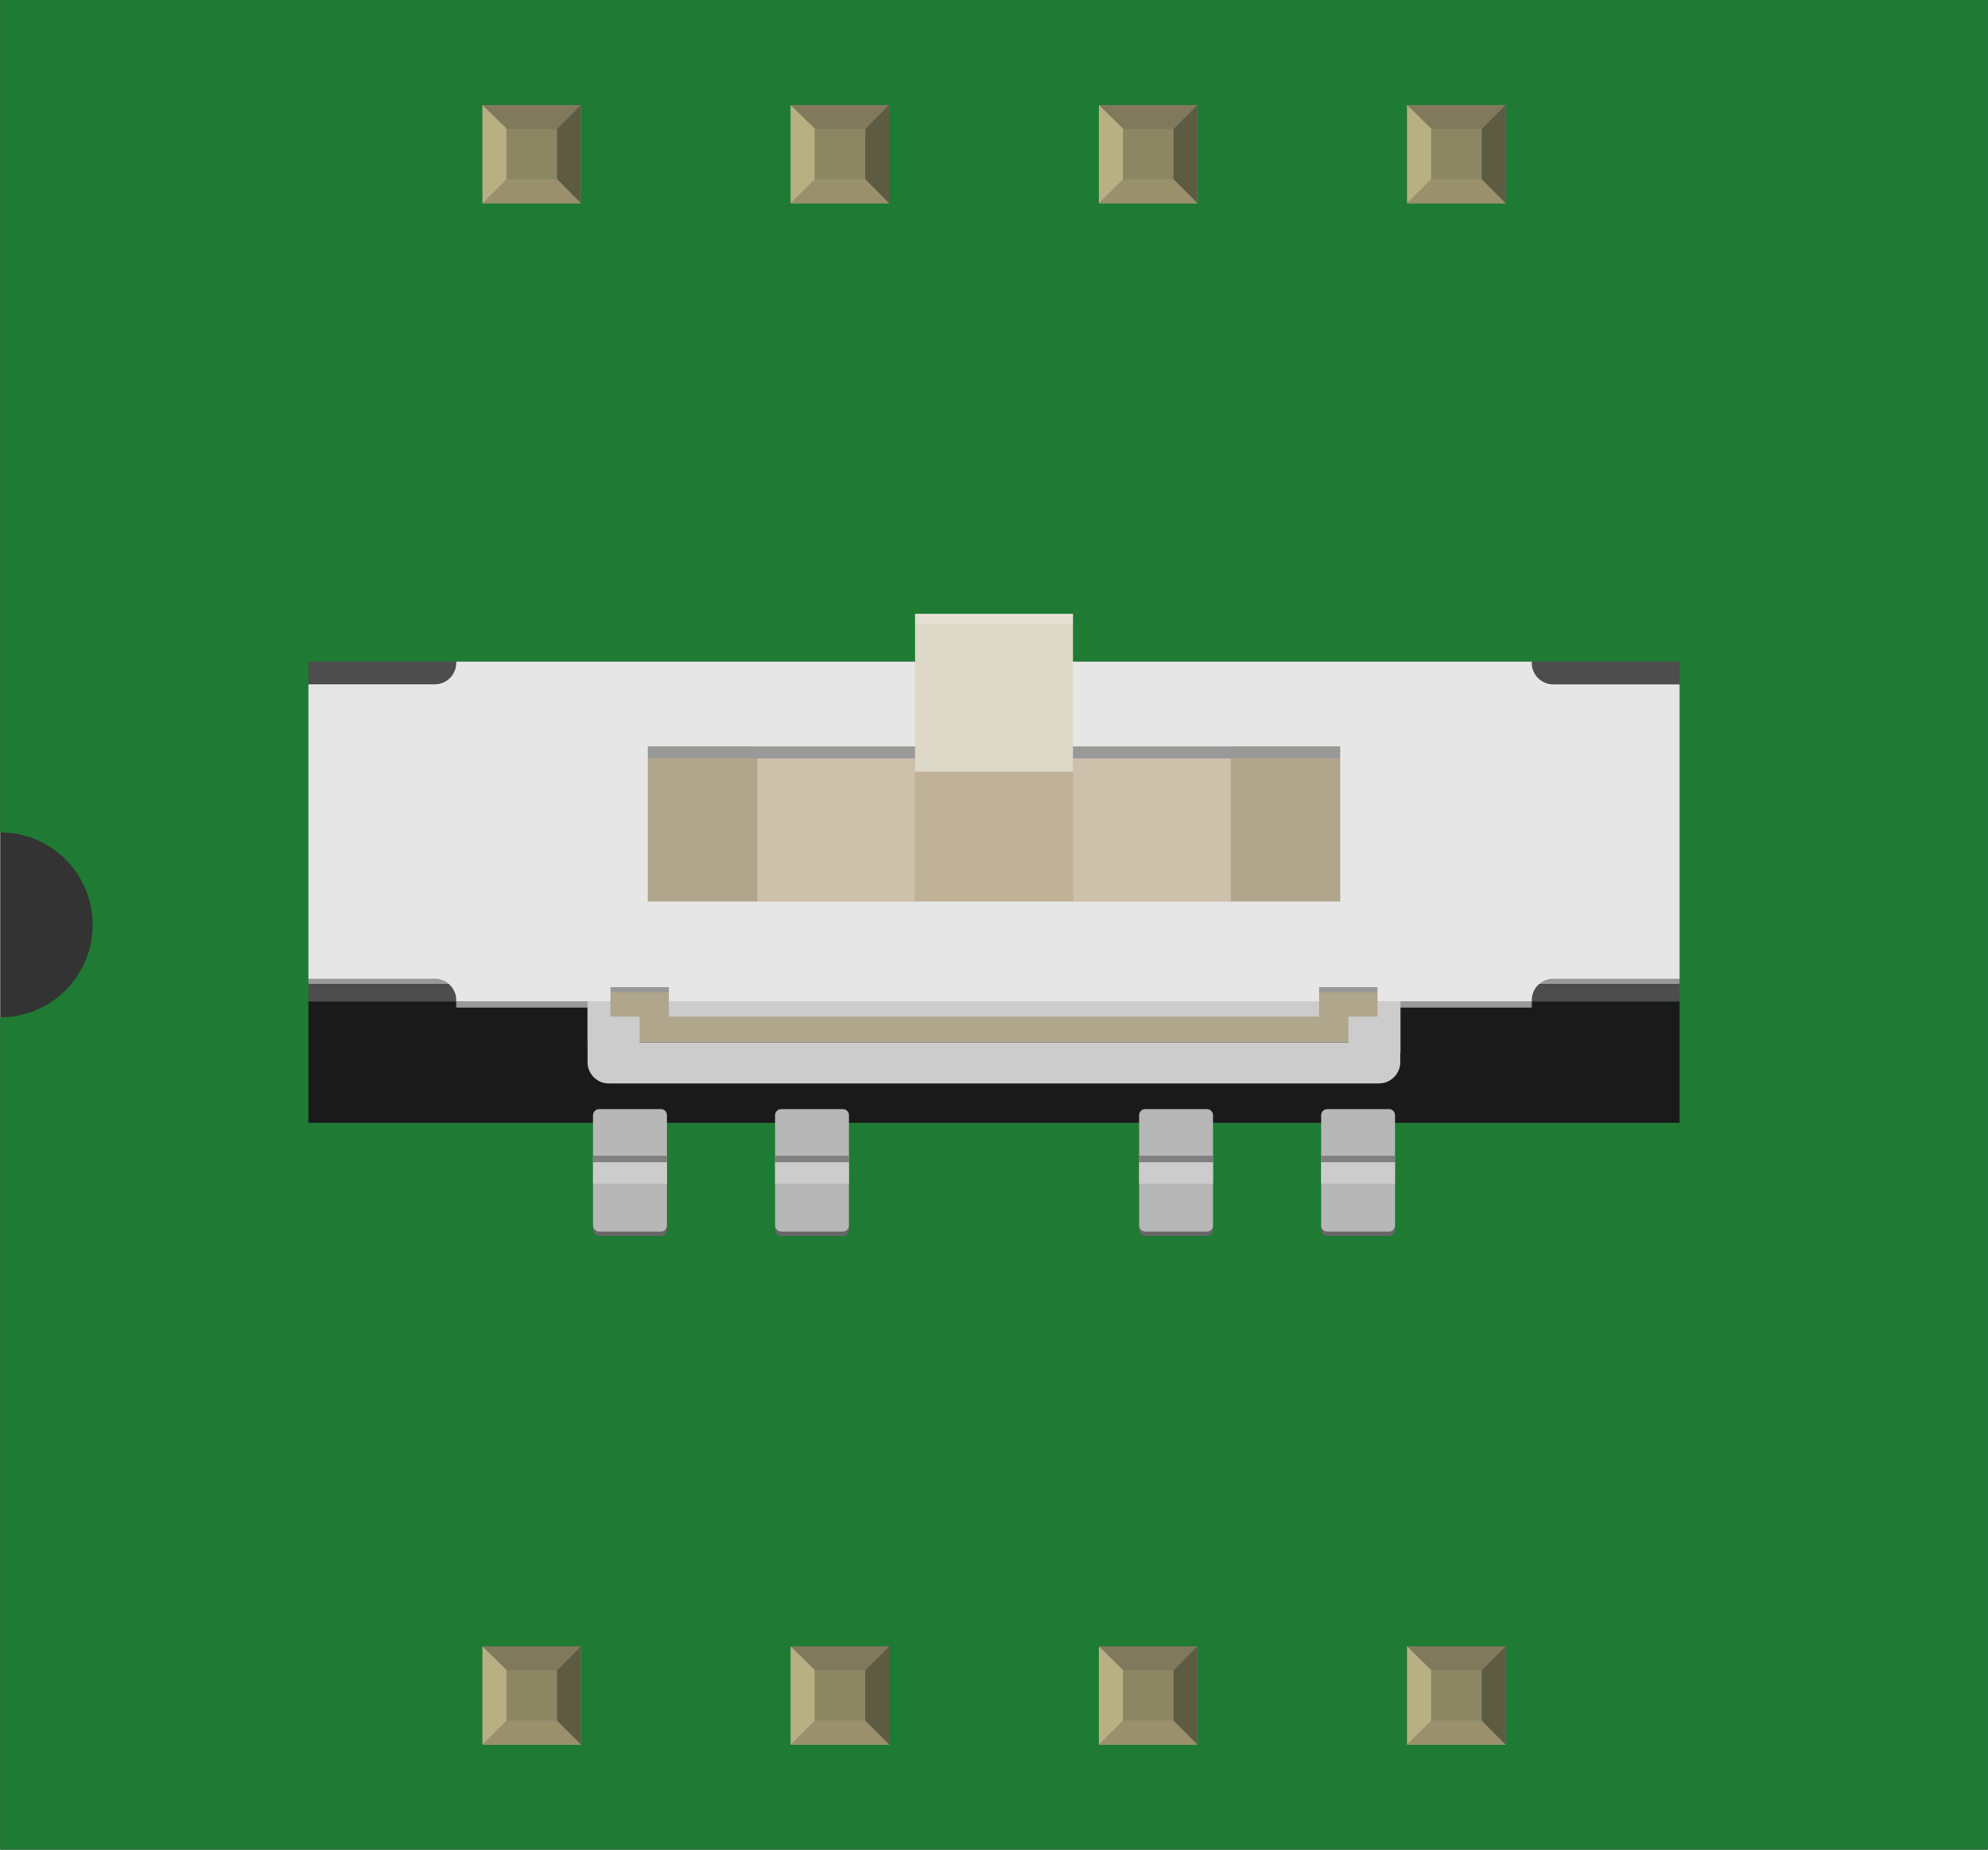 <?xml version='1.0' encoding='UTF-8' standalone='no'?>
<!-- Created with Fritzing (http://www.fritzing.org/) -->
<svg xmlns="http://www.w3.org/2000/svg" width="0.645in" x="0in" version="1.2" y="0in"  height="0.6in" viewBox="0 0 644.875 600" baseProfile="tiny" xmlns:svg="http://www.w3.org/2000/svg">
 <rect x="0" y="0" width="644.875" height="600" fill="#333333" stroke="none"/>
 <desc>Fritzing breadboard generated by brd2svg</desc>
 <g id="breadboard">
  <g id="icon">
   <path fill="#1F7A34" stroke="none" stroke-width="0" d="M0,0L0,270A30,30 0 0 1 0,330L0,600L644.875,600L644.875,0L0,0z"/>
   <g transform="translate(100,199.111)">
    <g>
     <rect width="444.875" x="0" y="125.75" fill="#1A1A1A" height="39.361"/>
     <rect width="444.875" x="0" y="15.5" fill="#4D4D4D" height="110.25"/>
     <rect width="260.361" x="90.556" y="33.417" fill="#B0A68B" height="105.625"/>
     <rect width="51.222" x="248.056" y="42.097" fill="#CDC1AC" height="51.222"/>
     <rect width="51.222" x="145.625" y="42.097" fill="#CDC1AC" height="51.222"/>
     <rect width="51.222" x="196.833" y="51.222" fill="#C0B297" height="42.097"/>
     <rect width="211" x="116.944" y="125.75" fill="#CCCCCC" height="4.903"/>
     <g>
      <g>
       <path fill="#666666" d="M92.361,199.833c0,1.097,0.903,2.014,2.014,2.014l19.958,0c1.097,0,2,-0.889,2,-2.014l0,-1.181c0,-1.097,-0.889,-2,-2,-2L94.361,196.653c-1.097,0,-2.014,0.875,-2.014,2L92.347,199.833z"/>
      </g>
      <g>
       <path fill="#B7B7B7" d="M92.361,198.417c0,1.083,0.903,2,2.014,2l19.958,0c1.097,0,2,-0.875,2,-2l0,-35.764c0,-1.097,-0.889,-2,-2,-2L94.361,160.653c-1.097,0,-2.014,0.875,-2.014,2L92.347,198.417z"/>
      </g>
      <rect width="23.958" x="92.361" y="175.778" fill="#808080" height="2.153"/>
      <rect width="23.958" x="92.361" y="177.931" fill="#CCCCCC" height="6.944"/>
     </g>
     <g>
      <g>
       <path fill="#666666" d="M151.417,199.833c0,1.097,0.903,2.014,2.014,2.014l19.958,0c1.097,0,2,-0.889,2,-2.014l0,-1.181c0,-1.097,-0.889,-2,-2,-2l-19.958,0c-1.097,0,-2.014,0.875,-2.014,2L151.417,199.833z"/>
      </g>
      <g>
       <path fill="#B7B7B7" d="M151.417,198.417c0,1.083,0.903,2,2.014,2l19.958,0c1.097,0,2,-0.875,2,-2l0,-35.764c0,-1.097,-0.889,-2,-2,-2l-19.958,0c-1.097,0,-2.014,0.875,-2.014,2L151.417,198.417z"/>
      </g>
      <rect width="23.958" x="151.417" y="175.778" fill="#808080" height="2.153"/>
      <rect width="23.958" x="151.417" y="177.931" fill="#CCCCCC" height="6.944"/>
     </g>
     <g>
      <g>
       <path fill="#666666" d="M269.528,199.833c0,1.097,0.903,2.014,2.014,2.014l19.958,0c1.097,0,2,-0.889,2,-2.014l0,-1.181c0,-1.097,-0.889,-2,-2,-2L271.528,196.653c-1.097,0,-2.014,0.875,-2.014,2L269.514,199.833z"/>
      </g>
      <g>
       <path fill="#B7B7B7" d="M269.528,198.417c0,1.083,0.903,2,2.014,2l19.958,0c1.097,0,2,-0.875,2,-2l0,-35.764c0,-1.097,-0.889,-2,-2,-2L271.528,160.653c-1.097,0,-2.014,0.875,-2.014,2L269.514,198.417z"/>
      </g>
      <rect width="23.958" x="269.528" y="175.778" fill="#808080" height="2.153"/>
      <rect width="23.958" x="269.528" y="177.931" fill="#CCCCCC" height="6.944"/>
     </g>
     <g>
      <g>
       <path fill="#666666" d="M328.569,199.833c0,1.097,0.903,2.014,2.014,2.014l19.958,0c1.097,0,2,-0.889,2,-2.014l0,-1.181c0,-1.097,-0.889,-2,-2,-2l-19.958,0c-1.097,0,-2.014,0.875,-2.014,2L328.569,199.833z"/>
      </g>
      <g>
       <path fill="#B7B7B7" d="M328.569,198.417c0,1.083,0.903,2,2.014,2l19.958,0c1.097,0,2,-0.875,2,-2l0,-35.764c0,-1.097,-0.889,-2,-2,-2l-19.958,0c-1.097,0,-2.014,0.875,-2.014,2L328.569,198.417z"/>
      </g>
      <rect width="23.958" x="328.569" y="175.778" fill="#808080" height="2.153"/>
      <rect width="23.958" x="328.569" y="177.931" fill="#CCCCCC" height="6.944"/>
     </g>
     <rect width="224.653" x="110.111" y="42.972" fill="#999999" height="3.944"/>
     <rect width="248.847" x="98.014" y="120.819" fill="#999999" height="1.972"/>
     <rect width="50.042" x="47.958" y="125.75" fill="#999999" height="1.972"/>
     <rect width="50.042" x="346.875" y="125.75" fill="#999999" height="1.972"/>
     <rect width="444.875" x="0" y="118.042" fill="#999999" height="1.972"/>
     <path fill="#E6E6E6" d="M396.917,125.75L396.917,125.319c0,-3.819,3.125,-6.944,6.944,-6.944l41.014,0L444.875,22.889l-41.014,0c-3.819,0,-6.944,-3.125,-6.944,-6.944L396.917,15.5L47.958,15.5l0,0.431c0,3.819,-3.125,6.944,-6.944,6.944L0,22.875l0,95.486l41.014,0c3.819,0,6.944,3.125,6.944,6.944l0,0.431l50.042,0L98,121.097L116.944,121.097l0,4.653l211,0L327.944,121.097l18.931,0l0,4.653L396.917,125.75zM334.778,93.319L110.111,93.319L110.111,42.972l224.653,0L334.764,93.319z"/>
     <rect width="51.222" x="196.833" y="0" fill="#DED8C8" height="51.222"/>
     <rect width="51.222" x="196.833" opacity="0.2" y="0" fill="#FFFFFF" height="3.208"/>
    </g>
    <path fill="#CCCCCC" d="M354.264,145.403l0,-2.889c0,-0.069,0.069,-0.125,0.069,-0.194L354.333,125.75l-7.458,0l0,4.903l-9.472,0l0,8.403L107.472,139.056L107.472,130.639L98,130.639L98,125.75L90.556,125.75l0,19.931c0.153,3.694,3.167,6.667,6.889,6.667l249.875,0C351.125,152.347,354.264,149.222,354.264,145.403z"/>
   </g>
  </g>
  <g transform="translate(156.472,534.05)">
   <rect width="31.93" x="0" y="0" fill="#8D8C8C" height="31.9" id="connector0pin"/>
   <rect width="16.444" x="7.792" y="7.735" fill="#8C8663" height="16.415"/>
   <polygon fill="#B8AF82" points="0,31.9,7.792,24.137,7.792,6.972,0,0"/>
   <polygon fill="#80795B" points="24.208,7.763,7.903,7.763,0,0,31.93,0"/>
   <polygon fill="#5E5B43" points="24.208,24.137,24.208,7.763,31.93,0,31.93,31.9"/>
   <polygon fill="#9A916C" points="0,31.9,7.875,24.137,24.208,24.137,31.93,31.9"/>
  </g>
  <g transform="translate(156.472,34.05)">
   <rect width="31.93" x="0" y="0" fill="#8D8C8C" height="31.9" id="connector7pin"/>
   <rect width="16.444" x="7.792" y="7.735" fill="#8C8663" height="16.415"/>
   <polygon fill="#B8AF82" points="0,31.9,7.792,24.137,7.792,6.972,0,0"/>
   <polygon fill="#80795B" points="24.208,7.763,7.903,7.763,0,0,31.93,0"/>
   <polygon fill="#5E5B43" points="24.208,24.137,24.208,7.763,31.93,0,31.93,31.9"/>
   <polygon fill="#9A916C" points="0,31.9,7.875,24.137,24.208,24.137,31.93,31.9"/>
  </g>
  <g transform="translate(256.472,534.05)">
   <rect width="31.93" x="0" y="0" fill="#8D8C8C" height="31.9" id="connector1pin"/>
   <rect width="16.444" x="7.792" y="7.735" fill="#8C8663" height="16.415"/>
   <polygon fill="#B8AF82" points="0,31.9,7.792,24.137,7.792,6.972,0,0"/>
   <polygon fill="#80795B" points="24.208,7.763,7.903,7.763,0,0,31.93,0"/>
   <polygon fill="#5E5B43" points="24.208,24.137,24.208,7.763,31.93,0,31.93,31.9"/>
   <polygon fill="#9A916C" points="0,31.9,7.875,24.137,24.208,24.137,31.93,31.9"/>
  </g>
  <g transform="translate(256.472,34.05)">
   <rect width="31.93" x="0" y="0" fill="#8D8C8C" height="31.9" id="connector6pin"/>
   <rect width="16.444" x="7.792" y="7.735" fill="#8C8663" height="16.415"/>
   <polygon fill="#B8AF82" points="0,31.9,7.792,24.137,7.792,6.972,0,0"/>
   <polygon fill="#80795B" points="24.208,7.763,7.903,7.763,0,0,31.93,0"/>
   <polygon fill="#5E5B43" points="24.208,24.137,24.208,7.763,31.93,0,31.93,31.9"/>
   <polygon fill="#9A916C" points="0,31.9,7.875,24.137,24.208,24.137,31.93,31.9"/>
  </g>
  <g transform="translate(356.472,534.05)">
   <rect width="31.93" x="0" y="0" fill="#8D8C8C" height="31.9" id="connector2pin"/>
   <rect width="16.444" x="7.792" y="7.735" fill="#8C8663" height="16.415"/>
   <polygon fill="#B8AF82" points="0,31.9,7.792,24.137,7.792,6.972,0,0"/>
   <polygon fill="#80795B" points="24.208,7.763,7.903,7.763,0,0,31.93,0"/>
   <polygon fill="#5E5B43" points="24.208,24.137,24.208,7.763,31.93,0,31.93,31.9"/>
   <polygon fill="#9A916C" points="0,31.9,7.875,24.137,24.208,24.137,31.93,31.9"/>
  </g>
  <g transform="translate(356.472,34.05)">
   <rect width="31.93" x="0" y="0" fill="#8D8C8C" height="31.9" id="connector5pin"/>
   <rect width="16.444" x="7.792" y="7.735" fill="#8C8663" height="16.415"/>
   <polygon fill="#B8AF82" points="0,31.9,7.792,24.137,7.792,6.972,0,0"/>
   <polygon fill="#80795B" points="24.208,7.763,7.903,7.763,0,0,31.93,0"/>
   <polygon fill="#5E5B43" points="24.208,24.137,24.208,7.763,31.93,0,31.93,31.9"/>
   <polygon fill="#9A916C" points="0,31.9,7.875,24.137,24.208,24.137,31.93,31.9"/>
  </g>
  <g transform="translate(456.473,534.05)">
   <rect width="31.93" x="0" y="0" fill="#8D8C8C" height="31.9" id="connector3pin"/>
   <rect width="16.444" x="7.792" y="7.735" fill="#8C8663" height="16.415"/>
   <polygon fill="#B8AF82" points="0,31.9,7.792,24.137,7.792,6.972,0,0"/>
   <polygon fill="#80795B" points="24.208,7.763,7.903,7.763,0,0,31.93,0"/>
   <polygon fill="#5E5B43" points="24.208,24.137,24.208,7.763,31.93,0,31.93,31.9"/>
   <polygon fill="#9A916C" points="0,31.9,7.875,24.137,24.208,24.137,31.93,31.9"/>
  </g>
  <g transform="translate(456.473,34.05)">
   <rect width="31.93" x="0" y="0" fill="#8D8C8C" height="31.9" id="connector4pin"/>
   <rect width="16.444" x="7.792" y="7.735" fill="#8C8663" height="16.415"/>
   <polygon fill="#B8AF82" points="0,31.9,7.792,24.137,7.792,6.972,0,0"/>
   <polygon fill="#80795B" points="24.208,7.763,7.903,7.763,0,0,31.93,0"/>
   <polygon fill="#5E5B43" points="24.208,24.137,24.208,7.763,31.93,0,31.93,31.9"/>
   <polygon fill="#9A916C" points="0,31.9,7.875,24.137,24.208,24.137,31.93,31.9"/>
  </g>
 </g>
</svg>
